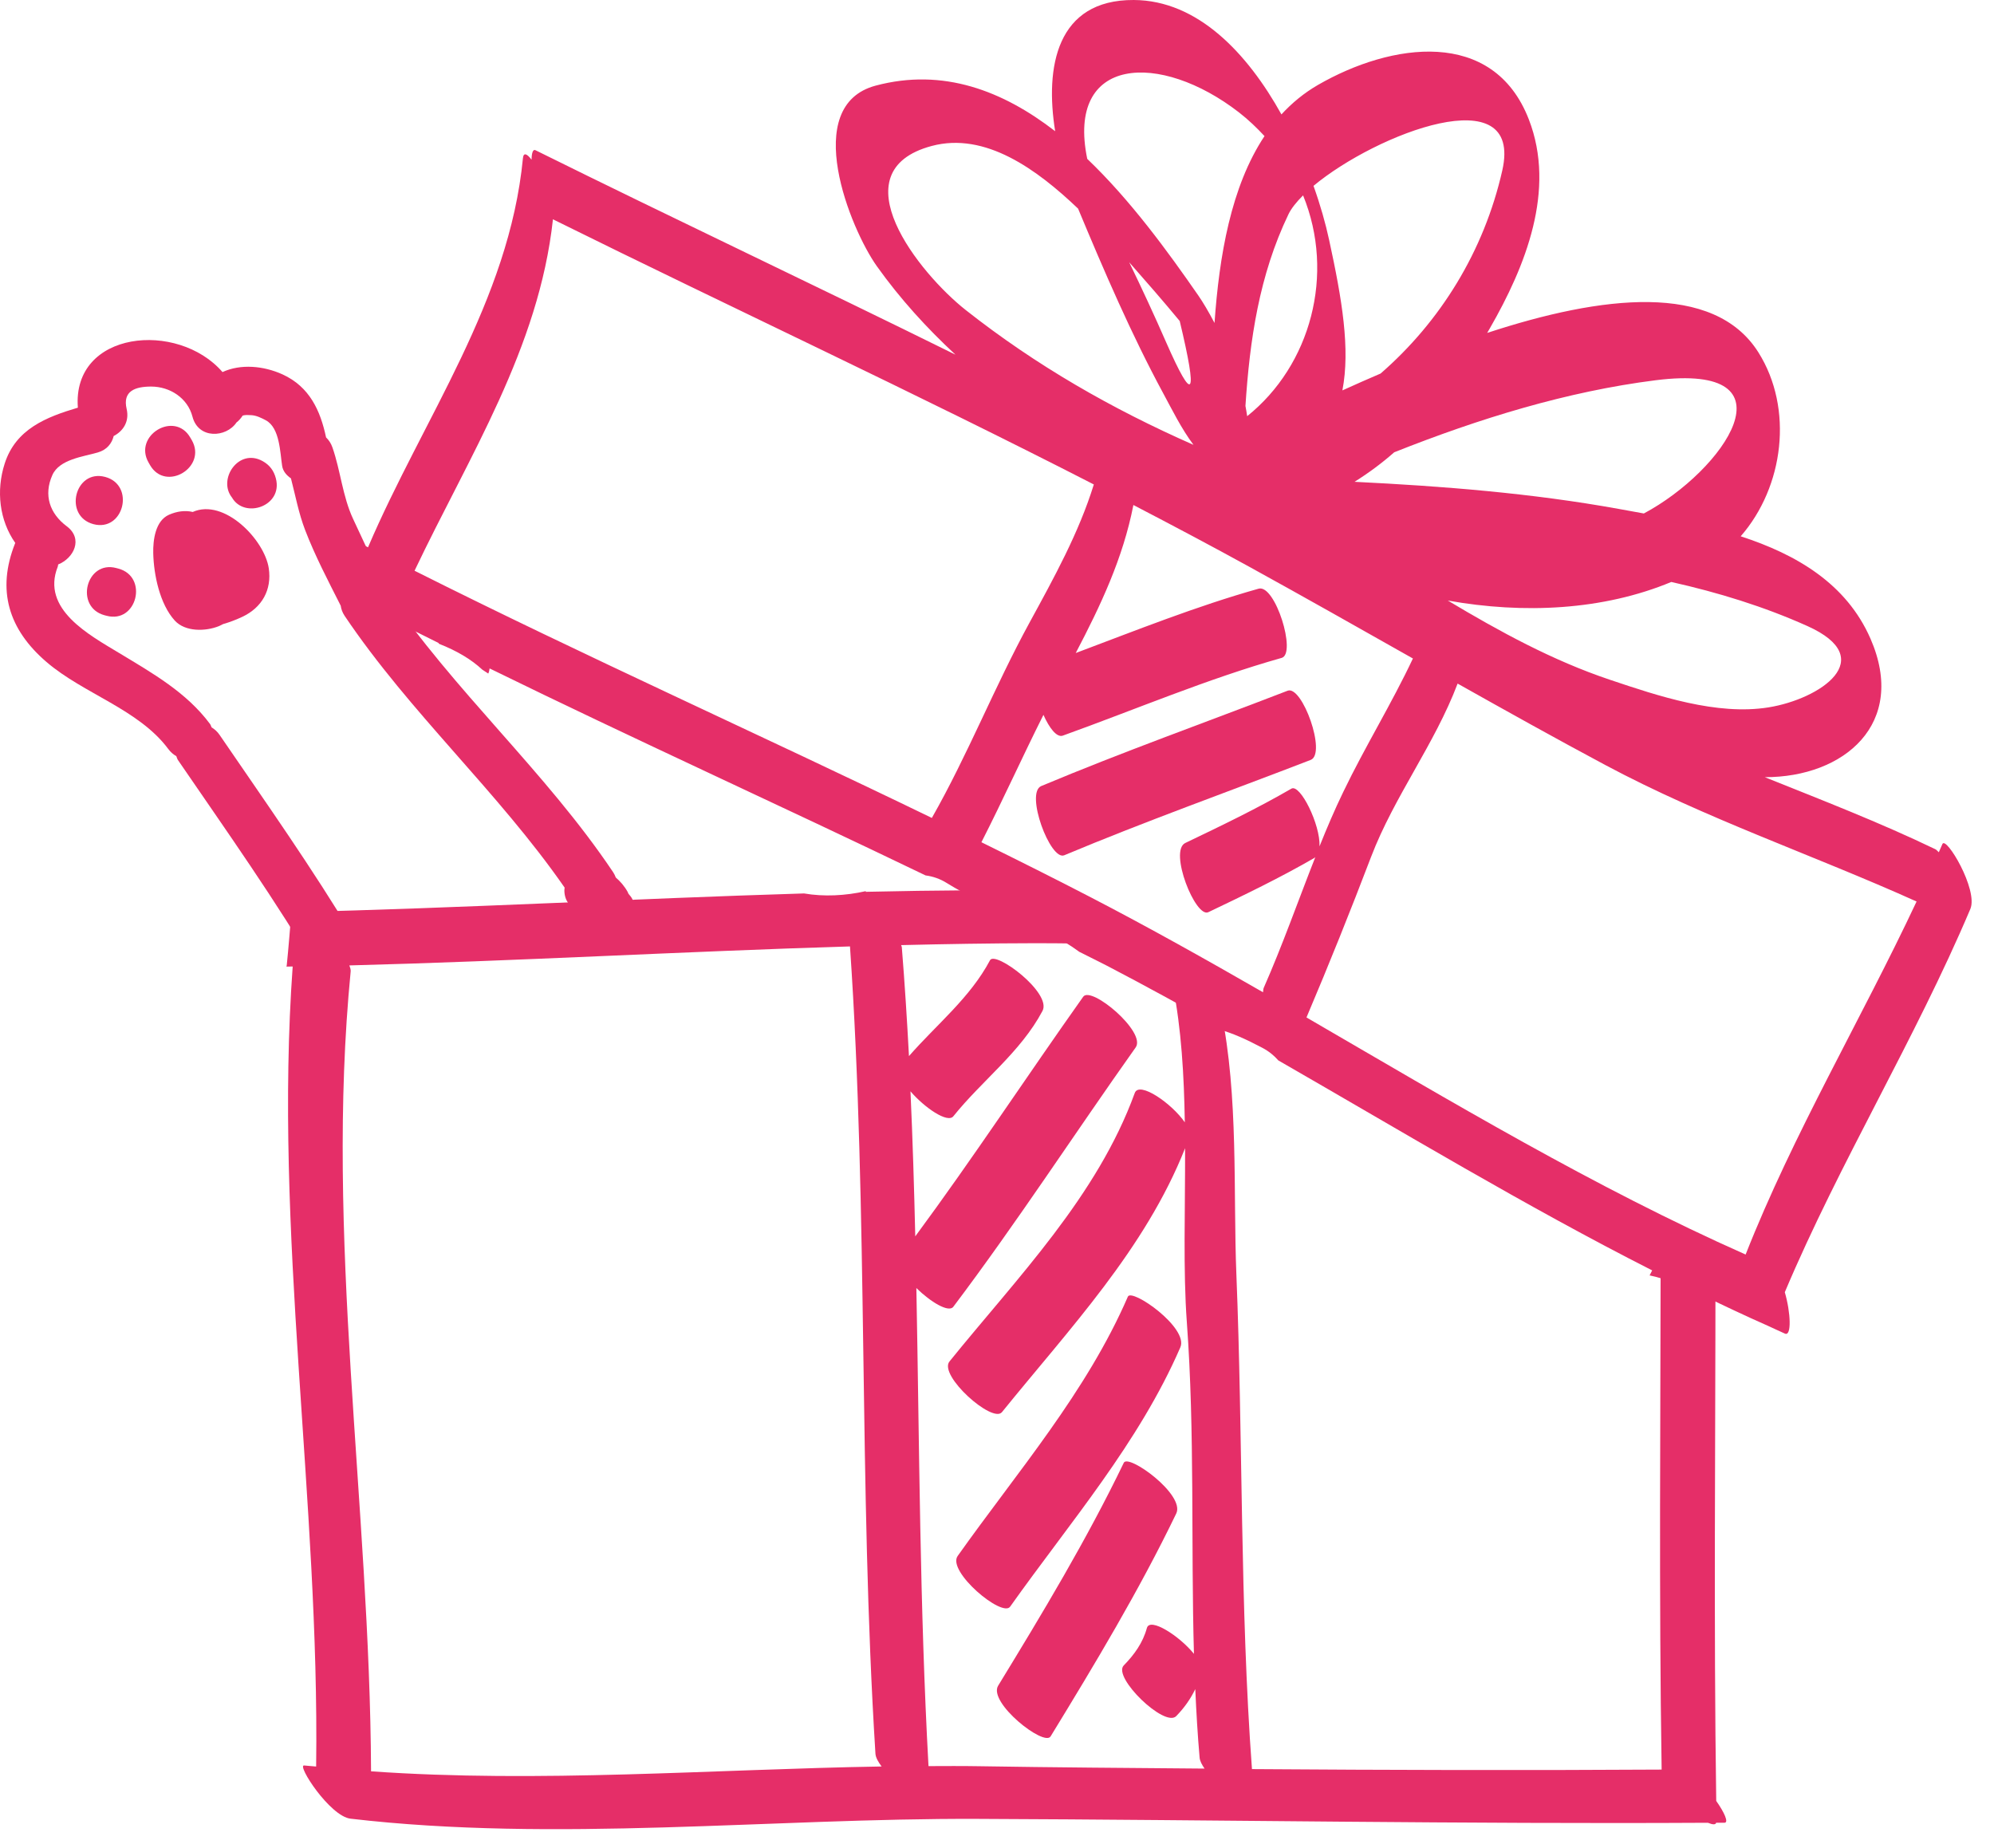 <svg width="82" height="76" viewBox="0 0 82 76" fill="none" xmlns="http://www.w3.org/2000/svg">
<path d="M70.546 52.134C70.12 52.149 69.687 52.044 69.28 51.774C69.03 51.607 68.78 51.441 68.53 51.274C68.442 51.214 68.366 51.15 68.292 51.085C68.287 58.315 68.218 65.55 68.332 72.773C62.71 72.807 57.099 72.793 51.485 72.753C50.989 66.052 51.115 59.12 50.844 52.406C50.709 49.054 50.941 45.082 50.213 41.571C49.502 41.298 48.882 40.946 48.235 40.559C48.582 42.315 48.693 44.231 48.723 46.155C48.195 45.384 46.849 44.444 46.665 44.949C45.118 49.199 41.84 52.534 39.046 55.989C38.584 56.561 40.818 58.551 41.204 58.073C43.975 54.646 47.093 51.366 48.735 47.219C48.741 49.757 48.651 52.261 48.807 54.378C49.139 58.907 48.971 63.481 49.099 68.013C48.502 67.275 47.289 66.496 47.164 66.95C46.998 67.559 46.648 68.043 46.212 68.49C45.742 68.973 47.897 71.061 48.37 70.574C48.701 70.234 48.959 69.869 49.154 69.463C49.196 70.405 49.25 71.346 49.332 72.283C49.344 72.422 49.428 72.576 49.535 72.732C46.435 72.706 43.336 72.685 40.23 72.634C39.55 72.622 38.867 72.628 38.183 72.63C37.822 66.083 37.81 59.526 37.684 52.97C38.26 53.536 39.011 53.995 39.203 53.741C41.821 50.269 44.187 46.62 46.703 43.074C47.15 42.444 44.873 40.529 44.545 40.99C42.224 44.262 40.022 47.617 37.639 50.844C37.592 48.856 37.533 46.867 37.442 44.88C38.021 45.554 38.967 46.202 39.204 45.907C40.39 44.427 41.97 43.272 42.871 41.573C43.266 40.83 40.929 39.085 40.713 39.489C39.894 41.034 38.515 42.132 37.38 43.431C37.3 41.936 37.206 40.442 37.085 38.948C37.083 38.923 37.063 38.893 37.058 38.867C38.882 38.823 40.708 38.792 42.535 38.789C43.622 38.788 44.713 38.805 45.804 38.829C45.713 38.782 45.621 38.737 45.53 38.69C45.301 38.569 45.12 38.418 44.96 38.254C43.755 37.897 42.52 37.647 41.212 37.358C40.631 37.23 40.205 36.96 39.912 36.612C38.475 36.622 37.04 36.642 35.603 36.675C35.603 36.666 35.602 36.657 35.602 36.648C34.771 36.837 33.877 36.883 33.065 36.742C26.036 36.956 19.014 37.346 11.983 37.512C11.923 38.241 11.866 38.969 11.792 39.698C11.79 39.717 11.783 39.731 11.781 39.751L12.036 39.746C11.253 50.643 13.145 61.735 13.001 72.647C12.837 72.629 12.671 72.624 12.507 72.604C12.191 72.567 13.562 74.692 14.415 74.792C22.831 75.774 31.72 74.767 40.199 74.8C50.218 74.839 60.216 75.016 70.235 74.96C70.432 75.042 70.555 75.046 70.573 74.96C70.687 74.959 70.802 74.96 70.915 74.959C71.102 74.958 70.911 74.534 70.577 74.062C70.471 66.759 70.546 59.444 70.546 52.134ZM15.259 72.844C15.21 61.914 13.358 50.823 14.421 39.948C14.429 39.873 14.398 39.787 14.367 39.702C21.232 39.525 28.09 39.128 34.954 38.921C35.712 49.982 35.306 61.065 36.001 72.116C36.011 72.278 36.116 72.461 36.255 72.645C29.286 72.762 22.165 73.332 15.259 72.844Z" fill="#E52E68"/>
<path d="M46.382 53.323C44.677 57.255 41.841 60.522 39.382 63.989C38.935 64.62 41.214 66.534 41.54 66.073C43.999 62.606 46.835 59.339 48.54 55.407C48.889 54.602 46.538 52.965 46.382 53.323Z" fill="#E52E68"/>
<path d="M46.214 60.156C44.688 63.321 42.878 66.327 41.047 69.323C40.625 70.015 42.94 71.843 43.205 71.407C45.036 68.412 46.846 65.406 48.372 62.24C48.745 61.466 46.398 59.772 46.214 60.156Z" fill="#E52E68"/>
<path d="M14.876 22.376C14.499 22.182 14.808 24.814 15.555 25.199C15.575 25.209 15.595 25.218 15.615 25.228C15.834 25.564 16.031 25.768 16.08 25.647C16.101 25.596 16.123 25.546 16.144 25.495C16.777 25.818 17.414 26.131 18.047 26.448C18.044 26.455 18.039 26.461 18.034 26.468C18.795 26.764 19.388 27.123 19.833 27.538C19.917 27.592 19.997 27.646 20.079 27.7C20.108 27.64 20.124 27.566 20.135 27.489C26.074 30.399 32.103 33.128 38.062 36.001C38.354 36.039 38.651 36.135 38.942 36.318C40.573 37.342 42.795 37.97 44.384 39.143C44.765 39.337 45.15 39.523 45.527 39.718C47.082 40.528 48.625 41.376 50.162 42.24C50.154 42.271 50.143 42.303 50.139 42.336C50.713 42.499 51.196 42.717 51.907 43.088C52.177 43.229 52.393 43.408 52.571 43.61C57.667 46.539 62.727 49.595 67.943 52.244C67.909 52.313 67.872 52.382 67.837 52.45C68.499 52.582 69.171 52.878 69.854 53.38C69.878 53.329 69.905 53.28 69.93 53.23C70.853 53.675 71.777 54.116 72.712 54.527C72.722 54.534 72.728 54.534 72.736 54.539C72.962 54.638 73.18 54.748 73.405 54.845C73.68 54.961 73.643 53.985 73.397 53.141C75.657 47.787 78.757 42.745 81.028 37.379C81.358 36.594 80.026 34.361 79.878 34.711C79.831 34.824 79.776 34.936 79.73 35.049C79.682 35.005 79.638 34.947 79.587 34.923C77.294 33.819 74.929 32.907 72.576 31.961C75.837 31.967 78.448 29.76 76.919 26.261C75.927 23.996 73.87 22.798 71.583 22.055C73.36 20.019 73.767 16.803 72.31 14.489C70.482 11.592 65.872 12.142 61.158 13.691C61.195 13.627 61.232 13.566 61.268 13.501C62.733 10.954 63.997 7.813 62.87 4.909C61.408 1.14 57.223 1.748 54.195 3.495C53.622 3.827 53.129 4.236 52.697 4.705C51.297 2.188 49.254 0.012 46.623 6.03465e-05C43.441 -0.015 42.969 2.769 43.392 5.396C41.249 3.738 38.788 2.781 36.011 3.521C32.902 4.351 34.971 9.424 36.063 10.953C37.018 12.292 38.112 13.491 39.292 14.586C33.553 11.749 27.76 9.021 22.022 6.178C21.912 6.125 21.865 6.297 21.859 6.567C21.675 6.326 21.53 6.251 21.505 6.506C20.933 12.402 17.407 17.194 15.134 22.508C15.047 22.462 14.96 22.42 14.876 22.376ZM44.847 36.896C43.36 36.125 41.861 35.376 40.359 34.636C41.242 32.906 42.038 31.134 42.91 29.398C43.147 29.931 43.455 30.342 43.707 30.252C46.703 29.174 49.638 27.921 52.707 27.055C53.328 26.881 52.441 24.017 51.759 24.209C49.197 24.931 46.729 25.919 44.238 26.855C45.261 24.903 46.183 22.954 46.609 20.768C48.213 21.603 49.814 22.449 51.4 23.322C53.645 24.558 55.875 25.821 58.104 27.08C57.226 28.944 56.14 30.698 55.242 32.563C54.888 33.293 54.568 34.045 54.263 34.805C54.303 33.916 53.467 32.223 53.106 32.433C51.691 33.253 50.216 33.961 48.743 34.667C48.058 34.993 49.163 37.766 49.691 37.513C51.167 36.808 52.639 36.099 54.055 35.28C54.07 35.271 54.077 35.255 54.092 35.245C53.383 37.041 52.74 38.876 51.967 40.629C51.946 40.678 51.949 40.746 51.94 40.806C49.589 39.454 47.233 38.132 44.847 36.896ZM78.816 37.074C76.529 41.943 73.747 46.614 71.786 51.592C65.573 48.835 59.663 45.29 53.727 41.842C54.656 39.654 55.54 37.449 56.387 35.229C57.338 32.747 58.994 30.614 59.942 28.112C61.954 29.243 63.97 30.368 66.008 31.457C70.158 33.673 74.558 35.156 78.816 37.074ZM68.729 23.933C70.663 24.366 72.543 24.945 74.325 25.745C77.319 27.089 74.845 28.751 72.723 29.091C70.6 29.43 68.196 28.624 66.2 27.953C63.844 27.161 61.674 25.974 59.539 24.697C62.659 25.255 65.923 25.1 68.729 23.933ZM57.335 18.6C60.828 17.212 64.437 16.098 68.088 15.637C73.982 14.894 70.898 19.357 67.601 21.116C67.249 21.053 66.9 20.99 66.562 20.928C62.987 20.281 59.341 19.993 55.703 19.814C56.282 19.451 56.825 19.049 57.335 18.6ZM61.78 7.006C61.026 10.342 59.223 13.233 56.775 15.361C56.24 15.59 55.715 15.823 55.204 16.055C55.531 14.346 55.194 12.331 54.657 9.862C54.513 9.195 54.3 8.438 54.016 7.643C56.604 5.489 62.645 3.166 61.78 7.006ZM53.587 8.035C54.913 11.277 53.901 15.024 51.288 17.115C51.267 16.976 51.245 16.836 51.217 16.694C51.394 13.986 51.778 11.326 52.986 8.812C53.101 8.572 53.312 8.308 53.587 8.035ZM50.952 4.623C51.344 4.927 51.684 5.257 52.001 5.597C50.62 7.674 50.138 10.533 49.945 13.282C49.703 12.819 49.469 12.426 49.276 12.148C48.022 10.339 46.495 8.239 44.711 6.533C43.835 2.289 47.712 2.11 50.952 4.623ZM47.954 14.073C47.468 12.96 46.962 11.87 46.436 10.785C47.138 11.582 47.837 12.383 48.514 13.202C49.27 16.354 49.083 16.643 47.954 14.073ZM39.714 12.75C37.806 11.245 34.429 7.041 38.317 6.002C40.522 5.415 42.648 6.972 44.334 8.579C45.402 11.141 46.531 13.765 47.845 16.192C48.194 16.836 48.582 17.629 49.08 18.294C45.726 16.816 42.613 15.035 39.714 12.75ZM44.982 19.923C44.362 21.92 43.353 23.742 42.335 25.609C40.899 28.239 39.804 31.031 38.321 33.637C31.251 30.208 24.073 26.998 17.048 23.471C19.29 18.752 22.162 14.325 22.739 9.019C30.142 12.684 37.634 16.156 44.982 19.923Z" fill="#E52E68"/>
<path d="M52.952 28.405C49.573 29.71 46.159 30.925 42.819 32.326C42.148 32.607 43.193 35.413 43.766 35.172C47.108 33.771 50.522 32.556 53.9 31.251C54.562 30.995 53.553 28.173 52.952 28.405Z" fill="#E52E68"/>
<path d="M25.985 36.939C25.944 36.863 25.881 36.809 25.835 36.739C25.827 36.723 25.826 36.705 25.817 36.689C25.68 36.439 25.51 36.249 25.323 36.086C25.295 36.011 25.259 35.936 25.208 35.859C22.429 31.716 18.657 28.413 15.884 24.298C15.878 24.287 15.868 24.283 15.862 24.273C15.841 24.187 15.835 24.102 15.791 24.014C15.349 23.13 14.939 22.237 14.522 21.343C14.087 20.413 14.007 19.364 13.671 18.4C13.611 18.227 13.519 18.094 13.409 17.989C13.177 16.894 12.736 15.906 11.617 15.396C10.837 15.042 9.895 14.957 9.15 15.301C7.311 13.175 2.962 13.596 3.202 16.765C1.903 17.152 0.649 17.64 0.192 19.067C-0.167 20.186 -0.024 21.399 0.629 22.33C0.628 22.335 0.624 22.337 0.621 22.343C-0.146 24.268 0.352 25.886 1.911 27.223C3.432 28.531 5.708 29.17 6.921 30.803C7.016 30.932 7.132 31.029 7.251 31.097C7.276 31.151 7.28 31.201 7.317 31.255C9.317 34.176 11.368 37.064 13.154 40.113C13.372 39.429 13.903 38.865 14.563 38.576C12.849 35.714 10.919 32.984 9.032 30.225C8.937 30.084 8.823 29.986 8.702 29.913C8.677 29.866 8.672 29.82 8.636 29.772C7.67 28.474 6.275 27.686 4.915 26.864C3.667 26.109 1.679 25.052 2.376 23.301C2.388 23.271 2.382 23.242 2.393 23.212C3.034 22.957 3.434 22.157 2.744 21.642C2.043 21.119 1.785 20.36 2.154 19.535C2.441 18.889 3.424 18.781 4.019 18.608C4.405 18.497 4.601 18.229 4.675 17.931C5.052 17.736 5.331 17.347 5.208 16.818C5.036 16.081 5.557 15.897 6.218 15.897C6.997 15.899 7.716 16.374 7.914 17.131C8.157 18.073 9.307 17.998 9.725 17.374C9.818 17.303 9.904 17.207 9.98 17.09C10.093 17.057 10.214 17.068 10.33 17.073C10.541 17.083 10.752 17.188 10.934 17.285C11.507 17.597 11.516 18.599 11.602 19.155C11.635 19.38 11.784 19.547 11.965 19.673C12.149 20.383 12.283 21.108 12.547 21.796C12.956 22.862 13.497 23.891 14.012 24.91C14.03 25.045 14.078 25.184 14.172 25.326C16.864 29.324 20.464 32.535 23.22 36.503C23.215 36.545 23.207 36.588 23.209 36.629C23.215 37.035 23.445 37.313 23.76 37.47C23.897 37.615 24.047 37.751 24.207 37.87C24.226 37.899 24.244 37.917 24.264 37.953C24.886 39.091 26.603 38.065 25.985 36.939Z" fill="#E52E68"/>
<path d="M4.325 19.613C3.077 19.279 2.596 21.22 3.84 21.555C5.088 21.888 5.572 19.948 4.325 19.613Z" fill="#E52E68"/>
<path d="M7.885 18.097C7.865 18.063 7.845 18.029 7.825 17.995C7.181 16.877 5.468 17.908 6.111 19.024C6.132 19.058 6.15 19.092 6.17 19.127C6.814 20.244 8.529 19.214 7.885 18.097Z" fill="#E52E68"/>
<path d="M11.345 19.675C11.263 19.358 11.091 19.125 10.802 18.964C9.807 18.409 8.945 19.715 9.538 20.458C10.049 21.353 11.644 20.821 11.345 19.675Z" fill="#E52E68"/>
<path d="M4.867 23.383L4.785 23.361C3.539 23.026 3.055 24.967 4.301 25.302L4.383 25.323C5.631 25.657 6.114 23.717 4.867 23.383Z" fill="#E52E68"/>
<path d="M11.053 23.371C10.877 22.193 9.217 20.479 7.926 21.054C7.606 20.978 7.272 21.028 6.953 21.167C6.381 21.417 6.29 22.223 6.302 22.753C6.323 23.645 6.573 24.842 7.184 25.517C7.618 25.995 8.461 25.967 9 25.75C9.061 25.726 9.114 25.693 9.174 25.665C9.453 25.586 9.723 25.48 9.955 25.371C10.779 24.987 11.184 24.251 11.053 23.371Z" fill="#E52E68"/>
</svg>

